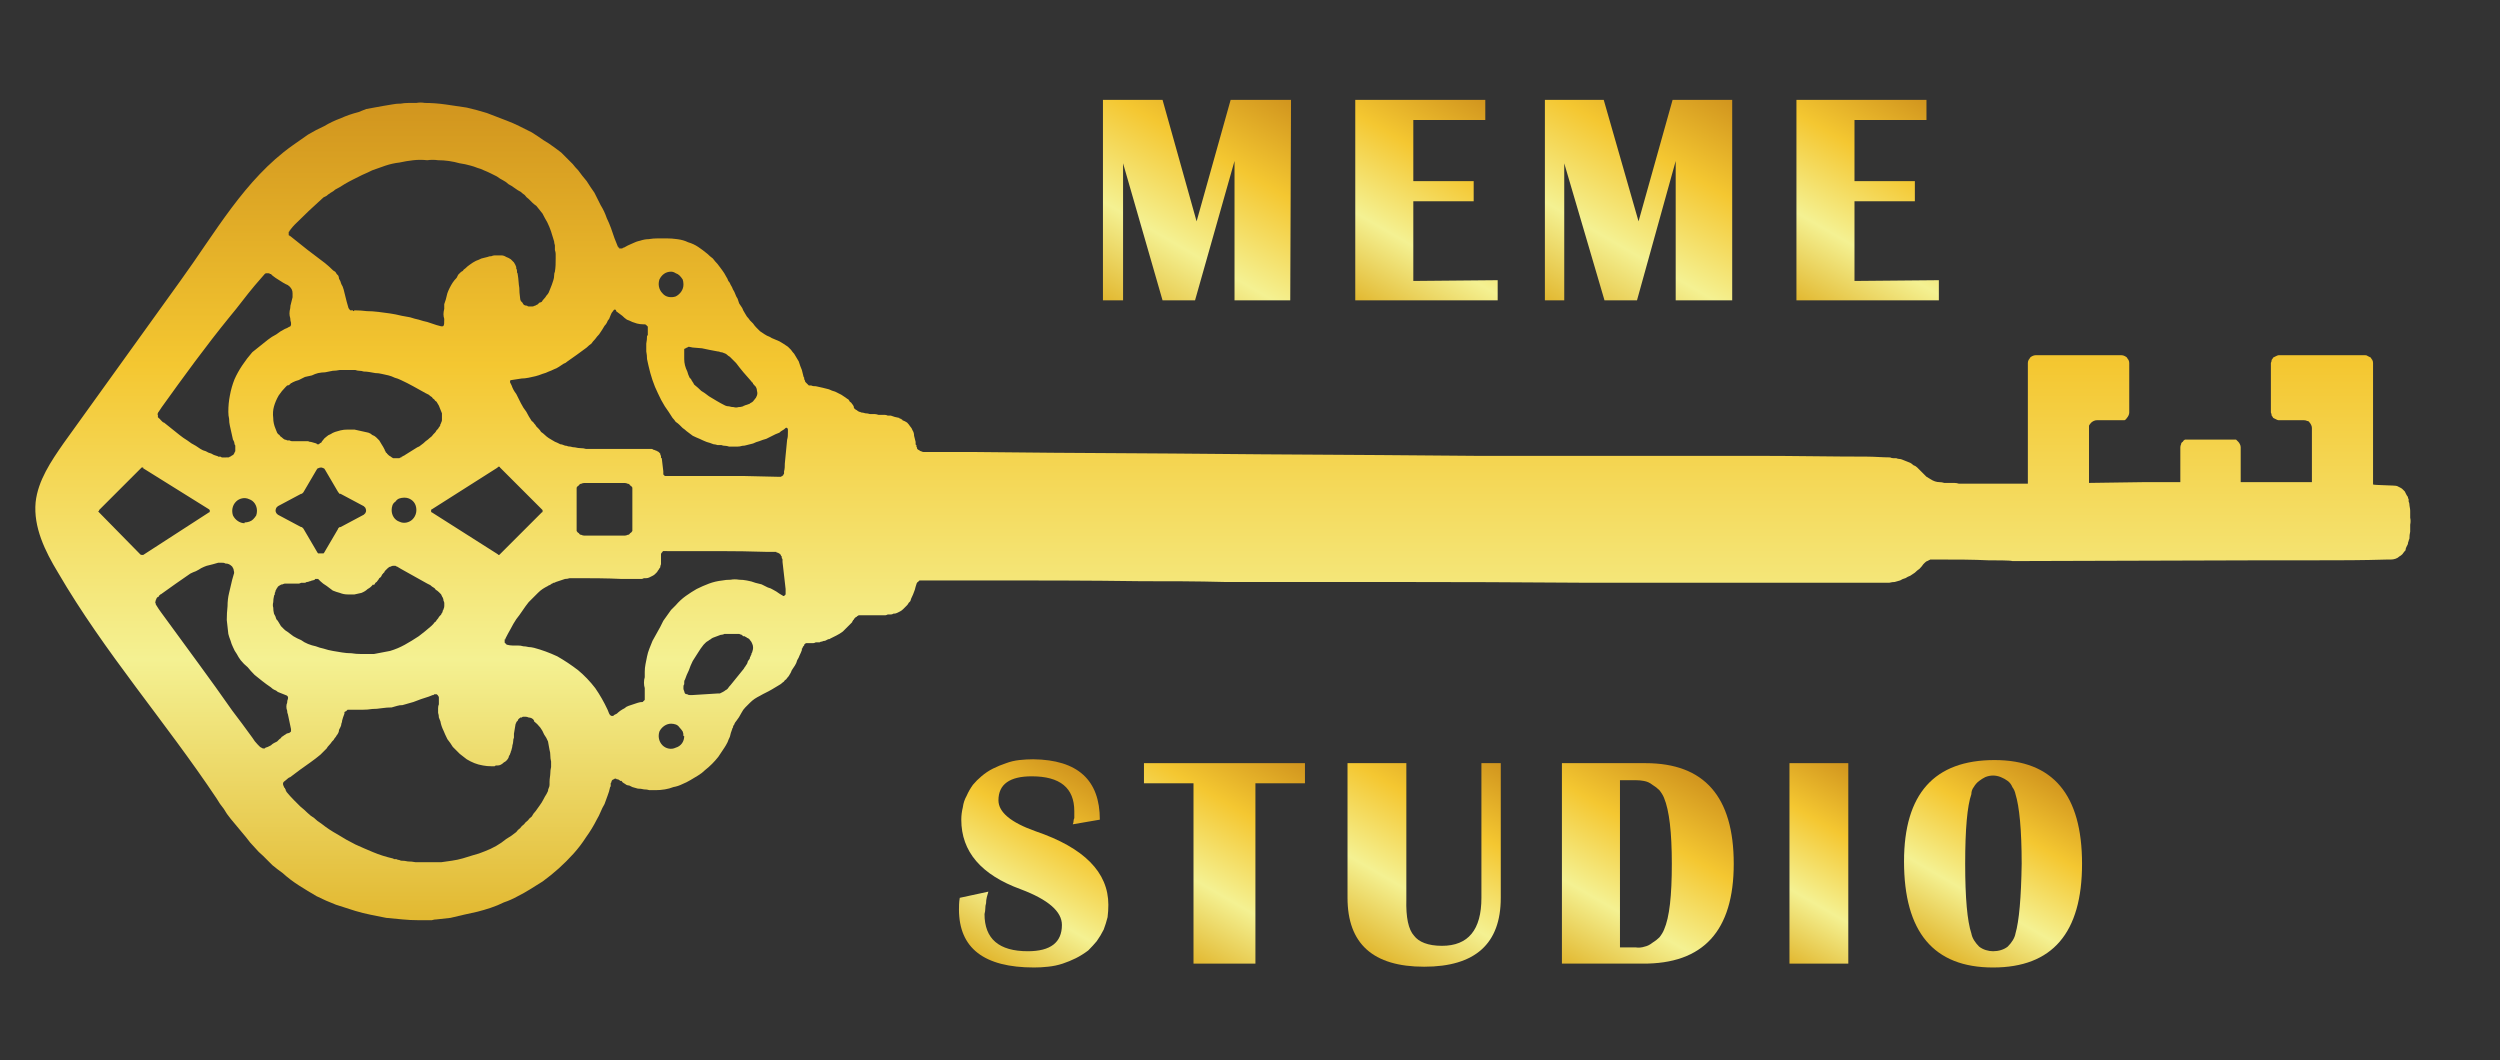 <svg version="1.2" xmlns="http://www.w3.org/2000/svg" viewBox="0 0 323 137" width="323" height="137">
	<rect x="0" y="0" width="323" height="137" fill="#333333" stroke="none"/>
	<title>memelogo-svg</title>
	<defs>
		<linearGradient id="g1" x2="1" gradientUnits="userSpaceOnUse" gradientTransform="matrix(0,105.59,-306.648,0,158.02,13.34)">
			<stop offset="0" stop-color="#d1951e"/>
			<stop offset=".32" stop-color="#f4c731"/>
			<stop offset=".68" stop-color="#f4f192"/>
			<stop offset="1" stop-color="#e2b830"/>
		</linearGradient>
		<linearGradient id="g2" x2="1" gradientUnits="userSpaceOnUse" gradientTransform="matrix(-17.26,29.91,-29.371,-16.949,163.28,10.94)">
			<stop offset="0" stop-color="#d1951e"/>
			<stop offset=".32" stop-color="#f4c731"/>
			<stop offset=".68" stop-color="#f4f192"/>
			<stop offset="1" stop-color="#e2b830"/>
		</linearGradient>
		<linearGradient id="g3" x2="1" gradientUnits="userSpaceOnUse" gradientTransform="matrix(-15.42,26.69,-24.987,-14.436,191.79,12.89)">
			<stop offset="0" stop-color="#d1951e"/>
			<stop offset=".32" stop-color="#f4c731"/>
			<stop offset=".68" stop-color="#f4f192"/>
			<stop offset="1" stop-color="#e2b830"/>
		</linearGradient>
		<linearGradient id="g4" x2="1" gradientUnits="userSpaceOnUse" gradientTransform="matrix(-17.27,29.91,-29.352,-16.948,220.3,10.94)">
			<stop offset="0" stop-color="#d1951e"/>
			<stop offset=".32" stop-color="#f4c731"/>
			<stop offset=".68" stop-color="#f4f192"/>
			<stop offset="1" stop-color="#e2b830"/>
		</linearGradient>
		<linearGradient id="g5" x2="1" gradientUnits="userSpaceOnUse" gradientTransform="matrix(-15.41,26.69,-24.988,-14.427,248.8,12.89)">
			<stop offset="0" stop-color="#d1951e"/>
			<stop offset=".32" stop-color="#f4c731"/>
			<stop offset=".68" stop-color="#f4f192"/>
			<stop offset="1" stop-color="#e2b830"/>
		</linearGradient>
		<linearGradient id="g6" x2="1" gradientUnits="userSpaceOnUse" gradientTransform="matrix(-13.45,23.31,-20.813,-12.009,140.28,100.15)">
			<stop offset="0" stop-color="#d1951e"/>
			<stop offset=".32" stop-color="#f4c731"/>
			<stop offset=".68" stop-color="#f4f192"/>
			<stop offset="1" stop-color="#e2b830"/>
		</linearGradient>
		<linearGradient id="g7" x2="1" gradientUnits="userSpaceOnUse" gradientTransform="matrix(-14.8,25.63,-22.005,-12.707,164.01,96.01)">
			<stop offset="0" stop-color="#d1951e"/>
			<stop offset=".32" stop-color="#f4c731"/>
			<stop offset=".68" stop-color="#f4f192"/>
			<stop offset="1" stop-color="#e2b830"/>
		</linearGradient>
		<linearGradient id="g8" x2="1" gradientUnits="userSpaceOnUse" gradientTransform="matrix(-14.82,25.68,-23.65,-13.649,190.89,96.91)">
			<stop offset="0" stop-color="#d1951e"/>
			<stop offset=".32" stop-color="#f4c731"/>
			<stop offset=".68" stop-color="#f4f192"/>
			<stop offset="1" stop-color="#e2b830"/>
		</linearGradient>
		<linearGradient id="g9" x2="1" gradientUnits="userSpaceOnUse" gradientTransform="matrix(-14.86,25.75,-24.456,-14.113,217.69,99.36)">
			<stop offset="0" stop-color="#d1951e"/>
			<stop offset=".32" stop-color="#f4c731"/>
			<stop offset=".68" stop-color="#f4f192"/>
			<stop offset="1" stop-color="#e2b830"/>
		</linearGradient>
		<linearGradient id="g10" x2="1" gradientUnits="userSpaceOnUse" gradientTransform="matrix(-13.1,22.68,-16.858,-9.737,241.55,100.24)">
			<stop offset="0" stop-color="#d1951e"/>
			<stop offset=".32" stop-color="#f4c731"/>
			<stop offset=".68" stop-color="#f4f192"/>
			<stop offset="1" stop-color="#e2b830"/>
		</linearGradient>
		<linearGradient id="g11" x2="1" gradientUnits="userSpaceOnUse" gradientTransform="matrix(-13.52,23.42,-21.945,-12.669,264.29,99.82)">
			<stop offset="0" stop-color="#d1951e"/>
			<stop offset=".32" stop-color="#f4c731"/>
			<stop offset=".68" stop-color="#f4f192"/>
			<stop offset="1" stop-color="#e2b830"/>
		</linearGradient>
	</defs>
	<style>
		.s0 { fill: url(#g1) } 
		.s1 { fill: url(#g2) } 
		.s2 { fill: url(#g3) } 
		.s3 { fill: url(#g4) } 
		.s4 { fill: url(#g5) } 
		.s5 { fill: url(#g6) } 
		.s6 { fill: url(#g7) } 
		.s7 { fill: url(#g8) } 
		.s8 { fill: url(#g9) } 
		.s9 { fill: url(#g10) } 
		.s10 { fill: url(#g11) } 
	</style>
	<g id="圖層_1">
		<path fill-rule="evenodd" class="s0" d="m51.7 13.4q0.5-0.1 1.1-0.1 0.5 0 1 0 0.5-0.1 1.1 0 1.3 0 2.7 0.2 1.4 0.2 2.7 0.4 1.3 0.3 2.6 0.7 1.3 0.5 2.6 1 0.8 0.3 1.6 0.7 0.8 0.4 1.6 0.8 0.8 0.5 1.5 1 0.7 0.4 1.5 1 0.4 0.3 0.8 0.6 0.4 0.4 0.7 0.7 0.4 0.4 0.8 0.8 0.3 0.4 0.7 0.8 0.5 0.7 1.1 1.4 0.5 0.8 1 1.5 0.4 0.8 0.8 1.6 0.5 0.8 0.8 1.7c0.4 0.8 0.7 1.7 1 2.6q0.2 0.5 0.4 1 0 0.1 0.1 0.1 0 0 0 0.1 0 0 0.1 0 0 0 0 0.1 0.1 0 0.1 0 0 0 0 0 0.1 0 0.1 0 0 0 0 0 0.1 0 0.1 0 0.1 0 0.1 0 0.1-0.1 0.1-0.1 0.1 0 0.1 0 0.5-0.3 1-0.5 0.6-0.3 1.1-0.4 0.6-0.2 1.1-0.2 0.6-0.1 1.2-0.1 0.5 0 1.1 0 0.7 0 1.4 0.1 0.8 0.1 1.4 0.4 0.7 0.2 1.3 0.6 0.6 0.4 1.2 0.9 0.3 0.3 0.7 0.6 0.3 0.4 0.6 0.7 0.3 0.4 0.6 0.8 0.3 0.4 0.5 0.8 0.2 0.3 0.3 0.6 0.2 0.2 0.3 0.5 0.2 0.3 0.3 0.6 0.2 0.3 0.3 0.6 0.1 0.3 0.3 0.6 0.1 0.3 0.2 0.6 0.2 0.3 0.4 0.6 0.1 0.3 0.3 0.6 0.1 0.2 0.3 0.5 0.2 0.2 0.4 0.5 0.2 0.2 0.4 0.4 0.2 0.3 0.4 0.5 0.2 0.2 0.5 0.5 0.3 0.2 0.6 0.4 0.3 0.2 0.6 0.3 0.3 0.2 0.6 0.3l0.7 0.3q0.3 0.2 0.5 0.3 0.3 0.2 0.6 0.4 0.2 0.2 0.4 0.4 0.2 0.3 0.4 0.5 0.2 0.3 0.3 0.5 0.2 0.3 0.3 0.5 0.1 0.3 0.2 0.6 0.1 0.3 0.2 0.5 0.1 0.4 0.2 0.8 0 0.1 0.1 0.2 0 0 0 0.1 0 0.1 0 0.1 0.1 0.1 0.1 0.2 0 0.1 0.1 0.2 0.1 0.1 0.2 0.2 0.1 0.1 0.2 0.2 0.1 0 0.3 0c0.2 0.1 0.4 0.1 0.6 0.1q0.4 0.1 0.9 0.2 0.4 0.1 0.8 0.2 0.4 0.2 0.8 0.3 0.4 0.2 0.8 0.4 0.3 0.2 0.6 0.4 0.1 0.1 0.3 0.2 0.1 0.1 0.2 0.3 0.2 0.1 0.3 0.3 0.1 0.1 0.2 0.3 0 0.2 0.1 0.3 0.1 0.1 0.3 0.2 0.1 0.1 0.3 0.2 0.1 0 0.3 0.1 0.2 0 0.5 0.1 0.3 0 0.6 0.1 0.3 0 0.6 0 0.2 0 0.5 0.1 0.2 0 0.4 0 0.2 0 0.4 0 0.2 0 0.4 0.1 0.2 0 0.4 0 0.5 0.2 1.1 0.3 0 0.1 0.1 0.1 0 0 0.1 0 0.1 0.1 0.1 0.1 0.1 0 0.1 0.1 0.3 0.1 0.6 0.3 0.2 0.2 0.4 0.5 0.2 0.2 0.3 0.5 0.2 0.3 0.2 0.7 0.1 0.4 0.2 0.8 0 0.1 0 0.2 0 0 0 0.1 0 0.1 0.1 0.1 0 0.1 0 0.2 0.1 0.1 0.1 0.3 0.1 0.1 0.3 0.2 0.1 0.1 0.2 0.1 0.2 0.1 0.3 0.1 0.1 0 0.2 0 0.1 0 0.1 0 0.1 0 0.2 0 0.1 0 0.2 0h5.6l10.4 0.1 15.5 0.1 11.5 0.1 15.5 0.1 12.2 0.1h36.5c4.7 0 9.4 0.1 14 0.1 1 0 2 0.1 3 0.1q0.2 0.1 0.4 0.1 0.2 0 0.4 0 0.2 0.1 0.4 0.1 0.2 0 0.4 0.1 0.2 0.1 0.5 0.2 0.2 0.1 0.5 0.2 0.2 0.1 0.4 0.3 0.3 0.1 0.5 0.3 0.1 0.1 0.2 0.2 0.1 0.1 0.2 0.2 0.1 0.1 0.2 0.2 0.1 0.1 0.2 0.2 0.2 0.2 0.4 0.4 0.3 0.2 0.5 0.3 0.3 0.2 0.6 0.3 0.3 0.1 0.6 0.1 0.3 0 0.6 0.1 0.3 0 0.7 0 0.3 0 0.6 0 0.3 0 0.6 0.1c2.2 0 6.7 0 8.9 0v-15.6q0-0.2 0.1-0.4 0.1-0.1 0.2-0.3 0.1-0.1 0.3-0.2 0.2-0.1 0.4-0.1h11.1q0.2 0 0.4 0.1 0.2 0.1 0.3 0.2 0.1 0.2 0.2 0.3 0.1 0.2 0.1 0.4v6.4q0 0.2-0.1 0.4-0.1 0.2-0.2 0.3-0.1 0.2-0.3 0.3-0.2 0-0.4 0h-3.2q-0.2 0-0.4 0.1-0.2 0.1-0.3 0.2-0.2 0.2-0.3 0.4 0 0.1 0 0.3v7.1l7-0.1h4.8v-4.5q0-0.2 0.1-0.4 0-0.2 0.2-0.3 0.1-0.2 0.3-0.3 0.2 0 0.4 0h5.8q0.2 0 0.4 0 0.1 0.1 0.3 0.3 0.1 0.1 0.2 0.3 0.1 0.2 0.1 0.4v4.5h9.2v-7q0-0.2-0.1-0.4-0.1-0.2-0.2-0.3-0.1-0.2-0.3-0.2-0.2-0.1-0.4-0.1h-3.3q-0.1 0-0.3-0.1-0.2-0.1-0.4-0.2-0.1-0.2-0.2-0.3 0-0.2-0.1-0.4v-6.4q0.1-0.2 0.1-0.4 0.1-0.1 0.2-0.3 0.2-0.1 0.4-0.2 0.2-0.1 0.3-0.1h11.2q0.2 0 0.3 0.1 0.2 0.1 0.4 0.2 0.1 0.2 0.2 0.3 0.1 0.2 0.1 0.4v15.7c0.1 0.1 2.9 0.1 3.1 0.2q0.2 0.1 0.4 0.2 0.2 0.1 0.3 0.2 0.2 0.2 0.3 0.3 0.1 0.2 0.2 0.4 0.1 0.2 0.2 0.3 0 0.2 0.1 0.3 0 0.2 0 0.3 0.1 0.2 0.1 0.4c0 0.2 0.1 0.5 0.1 0.8q0 0.4 0 0.9 0.1 0.4 0 0.9 0 0.4 0 0.9-0.1 0.4-0.1 0.9-0.1 0.2-0.1 0.3-0.1 0.2-0.1 0.4-0.1 0.2-0.2 0.4-0.1 0.2-0.1 0.4-0.2 0.2-0.4 0.5-0.2 0.2-0.4 0.3-0.2 0.2-0.5 0.3-0.3 0.1-0.6 0.1h-0.5c-3.1 0.1-6.2 0.1-9.3 0.1h-6.4l-32.7 0.1c-0.2-0.1-2.2-0.1-3.1-0.1-2-0.1-4.1-0.1-6.1-0.1h-1.1q-0.2 0-0.3 0-0.2 0.1-0.4 0.2-0.1 0-0.3 0.2-0.1 0.1-0.2 0.2-0.2 0.3-0.5 0.6-0.3 0.2-0.6 0.5-0.3 0.2-0.6 0.4-0.3 0.1-0.6 0.3-0.4 0.1-0.7 0.3-0.3 0.1-0.7 0.2-0.3 0-0.7 0.1-0.3 0-0.7 0-3.6 0-7.2 0h-17q-7 0-14 0-12.9-0.1-25.8-0.1h-21.2c-3.6-0.1-7.1-0.1-10.7-0.1-6.9-0.1-13.7-0.1-20.6-0.1q-3.2 0-6.4 0c-0.5 0-1 0-1.5 0q-0.1 0-0.2 0-0.1 0.1-0.2 0.2-0.1 0-0.1 0.1-0.1 0.1-0.1 0.2c-0.1 0.3-0.1 0.3-0.2 0.7q-0.2 0.6-0.5 1.2 0 0.1-0.1 0.3-0.1 0.1-0.2 0.2-0.1 0.2-0.2 0.3-0.1 0.1-0.2 0.2-0.2 0.2-0.3 0.3-0.2 0.2-0.4 0.3-0.2 0.1-0.4 0.2-0.2 0.1-0.5 0.1-0.1 0.1-0.3 0.1-0.2 0-0.4 0-0.2 0.1-0.3 0.1-0.2 0-0.4 0c-0.6 0-2.1 0-2.8 0q-0.1 0-0.2 0-0.1 0-0.2 0.1-0.1 0-0.1 0.1-0.1 0-0.2 0.1 0 0.1-0.1 0.1-0.1 0.1-0.1 0.2-0.1 0-0.1 0.1-0.1 0.1-0.1 0.2-0.3 0.3-0.6 0.6-0.3 0.3-0.6 0.6-0.4 0.3-0.8 0.5-0.4 0.2-0.8 0.4-0.1 0.1-0.3 0.1-0.2 0.1-0.4 0.2-0.2 0-0.4 0.1-0.2 0-0.3 0.1-0.2 0-0.3 0-0.1 0-0.2 0-0.2 0.1-0.3 0.1-0.1 0-0.2 0-0.1 0-0.2 0 0 0-0.1 0-0.1 0-0.2 0 0 0-0.1 0-0.1 0-0.1 0-0.1 0-0.2 0.1 0 0-0.1 0.1 0 0 0 0.1-0.1 0.1-0.1 0.1-0.1 0.1-0.1 0.2 0 0.1-0.1 0.1 0 0.1 0 0.2-0.1 0.3-0.3 0.7-0.1 0.3-0.3 0.6-0.1 0.4-0.3 0.7-0.2 0.3-0.4 0.6-0.1 0.3-0.3 0.6-0.1 0.2-0.3 0.4-0.1 0.2-0.3 0.3-0.1 0.2-0.3 0.3-0.2 0.2-0.4 0.3-0.5 0.3-1 0.6c-0.5 0.3-1 0.5-1.5 0.8q-0.4 0.2-0.7 0.4-0.3 0.2-0.6 0.5-0.3 0.3-0.6 0.6-0.3 0.3-0.5 0.7-0.3 0.6-0.7 1.1-0.1 0.1-0.2 0.3 0 0.1-0.1 0.2-0.1 0.1-0.1 0.3-0.1 0.1-0.1 0.2-0.2 0.5-0.3 1-0.2 0.4-0.3 0.7-0.2 0.4-0.4 0.7-0.2 0.3-0.4 0.6-0.2 0.3-0.4 0.6-0.4 0.5-0.8 0.9-0.4 0.4-0.9 0.8-0.4 0.4-0.9 0.7-0.5 0.3-1 0.6-0.5 0.3-1 0.5-0.6 0.3-1.2 0.4-0.5 0.2-1.1 0.3-0.6 0.1-1.2 0.1-0.4 0-0.8 0-0.3-0.1-0.7-0.1-0.4-0.1-0.8-0.1-0.3-0.1-0.7-0.2-0.2-0.1-0.4-0.2-0.2 0-0.4-0.1-0.1-0.1-0.3-0.2-0.2-0.1-0.3-0.3-0.1 0-0.2 0 0-0.1-0.1-0.1-0.1 0-0.1-0.1-0.1 0-0.2 0-0.1-0.1-0.2-0.1-0.1 0-0.2 0.1-0.1 0-0.2 0.1-0.1 0.1-0.1 0.2 0 0.1-0.1 0.2 0 0.1 0 0.2 0 0.1 0 0.2-0.1 0.1-0.1 0.2-0.1 0.5-0.3 1-0.2 0.5-0.4 1.1-0.3 0.5-0.5 1-0.2 0.5-0.5 1-0.6 1.2-1.4 2.3-0.7 1.1-1.6 2.1-0.9 1-1.9 1.9-1 0.9-2.1 1.7-0.8 0.5-1.6 1-0.8 0.5-1.6 0.9-0.9 0.5-1.8 0.8-0.8 0.4-1.7 0.7-0.9 0.3-1.7 0.5-0.9 0.2-1.8 0.4-0.8 0.2-1.7 0.4-0.9 0.1-1.8 0.2-0.3 0-0.6 0.1-0.3 0-0.6 0-0.3 0-0.6 0-0.3 0-0.6 0-1 0-2-0.1-1.1-0.1-2.1-0.2-1-0.2-2-0.4-1-0.2-2-0.5-1.3-0.4-2.5-0.8-1.3-0.5-2.5-1.1-1.2-0.7-2.3-1.4-1.1-0.7-2.1-1.6-0.7-0.5-1.3-1-0.6-0.6-1.2-1.2-0.6-0.5-1.1-1.1-0.6-0.6-1.1-1.3-0.5-0.6-1-1.2-0.5-0.6-1-1.2-0.5-0.6-0.9-1.3-0.5-0.6-0.9-1.3c-6.6-9.9-14.5-18.9-20.5-29.2-1.7-2.8-3.2-5.9-2.9-9.1 0.3-2.8 2-5.3 3.6-7.6l15.1-21c4.5-6.2 8.3-13.1 14.5-17.5q1-0.7 2-1.4 1-0.6 2.1-1.1 1-0.6 2.1-1 1.1-0.5 2.3-0.8 0.5-0.2 1-0.4 0.6-0.1 1.1-0.2 0.6-0.1 1.1-0.2 0.6-0.1 1.2-0.2 0.5-0.1 1-0.1zm-22.5 45.7q0.1 0 0.3 0 0.1 0 0.2-0.1 0.1 0 0.2-0.1 0.1-0.1 0.2-0.1 0.1-0.1 0.2-0.3 0-0.1 0.1-0.2 0-0.2 0-0.3 0-0.1 0-0.1 0-0.1 0-0.2 0-0.1 0-0.1 0-0.1-0.1-0.2 0-0.3-0.2-0.6-0.1-0.4-0.2-0.9-0.1-0.4-0.2-0.9-0.1-0.4-0.1-0.9-0.1-0.4-0.1-0.9 0-1.1 0.2-2.1 0.2-1.1 0.6-2.1 0.4-0.9 1-1.8 0.6-0.9 1.3-1.7 0.5-0.4 1-0.8 0.5-0.4 1-0.8 0.5-0.4 1.1-0.7 0.5-0.4 1.1-0.7 0.3-0.1 0.6-0.3 0 0 0.1 0 0-0.1 0-0.1 0.1 0 0.1-0.1 0-0.1 0-0.1 0 0 0 0 0-0.1 0-0.1 0 0 0 0 0-0.1 0-0.1-0.1-0.3-0.1-0.6-0.1-0.3-0.1-0.6 0-0.3 0.1-0.7 0-0.3 0.1-0.6 0.1-0.4 0.2-0.8 0-0.2 0-0.5 0-0.3-0.1-0.5-0.1-0.2-0.3-0.4-0.2-0.2-0.5-0.3c-0.4-0.2-0.8-0.5-1.3-0.8l-0.4-0.3q-0.1-0.1-0.1-0.1 0 0-0.1-0.1 0 0-0.1 0 0 0 0 0-0.1-0.1-0.2-0.1-0.1 0-0.2 0-0.1 0-0.1 0-0.1 0-0.2 0.1c-0.4 0.5-0.9 1-1.3 1.5-1.1 1.3-2.1 2.7-3.2 4-3.1 3.8-6 7.8-8.8 11.7q-0.2 0.3-0.4 0.6-0.1 0.1-0.1 0.2-0.1 0.1 0 0.2 0 0.2 0 0.3 0.1 0.1 0.2 0.2 0.1 0 0.1 0.1 0.1 0.1 0.2 0.2 0 0 0.1 0.1 0.1 0.1 0.2 0.1 0.5 0.4 1 0.8 0.5 0.4 1 0.8 0.5 0.4 1 0.7 0.5 0.4 1.1 0.7 0.3 0.2 0.6 0.4 0.3 0.2 0.7 0.3 0.3 0.2 0.7 0.3 0.3 0.2 0.7 0.3 0.1 0 0.2 0.1 0.1 0 0.3 0 0.1 0.1 0.2 0.1 0.2 0 0.3 0 0.1 0 0.2 0zm21-0.3q0.1 0.1 0.3 0.2 0.1 0.1 0.3 0.2 0.2 0 0.4 0 0.2 0 0.4 0 0.1-0.1 0.2-0.1 0.1 0 0.1-0.1 0.1 0 0.2-0.1 0.1 0 0.2-0.1 0.8-0.5 1.6-1 0.3-0.1 0.5-0.3 0.3-0.2 0.6-0.5 0.3-0.2 0.5-0.4 0.3-0.2 0.5-0.5 0.1-0.1 0.2-0.2 0.1-0.1 0.2-0.3 0.1-0.1 0.2-0.2 0.1-0.2 0.2-0.3 0.1-0.1 0.1-0.3 0.1-0.1 0.1-0.2 0.1-0.2 0.1-0.3 0-0.2 0-0.3 0-0.3 0-0.6-0.1-0.3-0.2-0.5-0.1-0.3-0.2-0.5-0.1-0.2-0.3-0.5-0.2-0.1-0.3-0.3-0.2-0.1-0.3-0.3-0.2-0.1-0.4-0.3-0.2-0.1-0.4-0.2c-1.1-0.6-2.1-1.2-3.2-1.7q-0.4-0.2-0.8-0.3-0.4-0.2-0.8-0.3-0.4-0.1-0.9-0.2-0.4-0.1-0.8-0.1c-0.6-0.1-1-0.2-1.5-0.2q-0.3-0.1-0.6-0.1-0.2 0-0.5-0.1-0.3 0-0.5 0-0.3 0-0.6 0-0.4 0-0.9 0-0.5 0.1-0.9 0.1-0.5 0.1-1 0.2-0.4 0-0.9 0.1-0.4 0.1-0.8 0.3-0.4 0.1-0.9 0.2-0.4 0.2-0.8 0.4-0.4 0.1-0.8 0.3-0.1 0.1-0.2 0.1-0.1 0.1-0.2 0.2-0.1 0.1-0.3 0.1-0.1 0.1-0.2 0.2-0.5 0.5-0.9 1.1-0.4 0.7-0.6 1.4-0.2 0.7-0.1 1.5 0 0.7 0.3 1.4 0.1 0.3 0.2 0.5 0.1 0.2 0.3 0.3 0.1 0.2 0.3 0.3 0.2 0.2 0.4 0.3 0.2 0 0.3 0.1 0.2 0 0.3 0 0.2 0.1 0.3 0.1 0.2 0 0.3 0 0.4 0 0.8 0 0.1 0 0.3 0 0.2 0 0.4 0 0.1 0 0.3 0 0.2 0.1 0.4 0.1 0.3 0.1 0.7 0.2 0 0.1 0.1 0.1 0.1 0 0.2 0 0.1-0.1 0.1-0.1 0.1-0.1 0.2-0.1 0.1-0.2 0.2-0.3 0.2-0.3 0.5-0.5 0.2-0.2 0.5-0.3 0.3-0.2 0.6-0.3 0.3-0.1 0.7-0.2 0.4-0.1 0.9-0.1 0.4 0 0.9 0 0.4 0.1 0.9 0.2 0.4 0.1 0.9 0.2 0.3 0.1 0.5 0.3 0.3 0.1 0.5 0.3 0.2 0.2 0.4 0.4 0.2 0.3 0.3 0.5 0.2 0.3 0.4 0.7 0 0.1 0.1 0.2 0 0.1 0.1 0.2 0.1 0 0.1 0.1 0.1 0.1 0.2 0.2zm-6.2 5q-0.1 0-0.1 0-0.1 0-0.1-0.1 0 0 0 0-0.1-0.1-0.1-0.1l-1.7-2.9q-0.1-0.2-0.2-0.2-0.2-0.1-0.3-0.1-0.2 0-0.4 0.1-0.1 0-0.2 0.2l-1.7 2.9q0 0-0.1 0.1 0 0 0 0-0.1 0.1-0.1 0.1 0 0-0.1 0l-3 1.6q-0.1 0.1-0.2 0.2-0.1 0.2-0.1 0.4 0 0.1 0.1 0.3 0.1 0.1 0.2 0.2l3 1.6q0.1 0 0.1 0 0 0 0.1 0.1 0 0 0 0 0.1 0.1 0.1 0.1l1.7 2.9q0.1 0.2 0.2 0.3 0.2 0 0.4 0 0.1 0 0.3 0 0.1-0.1 0.2-0.3l1.7-2.9q0 0 0-0.1 0.1 0 0.1 0 0-0.1 0.1-0.1 0 0 0.1 0l3-1.6q0.1-0.1 0.2-0.2 0.1-0.2 0.1-0.3 0-0.2-0.1-0.4-0.1-0.1-0.2-0.2zm8.2 0.5q-0.3 0-0.6 0.1-0.3 0.1-0.5 0.4-0.3 0.2-0.4 0.5-0.1 0.3-0.1 0.6c0 0.7 0.4 1.3 1 1.5 0.6 0.3 1.3 0.1 1.7-0.3 0.5-0.5 0.6-1.2 0.4-1.8-0.2-0.6-0.8-1-1.4-1zm-20.6 3.2q0.3 0 0.6-0.1 0.3-0.1 0.5-0.3 0.2-0.2 0.4-0.5 0.1-0.3 0.1-0.6c0-0.7-0.4-1.3-1-1.5-0.6-0.3-1.3-0.1-1.7 0.3-0.5 0.5-0.6 1.2-0.4 1.8 0.3 0.6 0.9 1 1.5 1zm-13.4 4.1q0 0.1 0.1 0.1 0 0 0 0 0.1 0 0.1 0 0.1 0 0.1 0l8.5-5.5q0.1 0 0.1-0.1 0 0 0-0.1 0 0 0-0.1 0 0-0.1-0.1l-8.5-5.3q0-0.1 0-0.1-0.1 0-0.1 0-0.1 0-0.1 0 0 0-0.1 0.1l-5.4 5.4q0 0 0 0.1-0.1 0-0.1 0.1 0 0 0.1 0.1 0 0 0 0l5.4 5.5zm15.5 25q-0.1 0-0.1 0 0 0 0 0zm0 0q0.1 0 0.1 0 0.1 0.1 0.2 0.1 0.1 0 0.2 0 0.1-0.1 0.1-0.1l0.3-0.1q0.2-0.1 0.4-0.2 0.2-0.2 0.4-0.3 0.2-0.1 0.4-0.2 0.2-0.2 0.3-0.3 0.2-0.1 0.3-0.3 0.2-0.1 0.3-0.2 0.2-0.1 0.3-0.2 0.2-0.1 0.4-0.1 0-0.1 0.1-0.1 0.1-0.1 0.1-0.1 0-0.1 0-0.2 0 0 0-0.1-0.2-0.9-0.4-1.9-0.1-0.2-0.1-0.5-0.1-0.2-0.1-0.5 0-0.3 0.1-0.5 0-0.3 0.1-0.5 0.1-0.4-0.3-0.5-0.3-0.1-0.5-0.2-0.3-0.1-0.5-0.2-0.2-0.2-0.5-0.3-0.2-0.1-0.4-0.3-0.6-0.4-1.1-0.8-0.5-0.4-1-0.8-0.5-0.5-0.9-1-0.5-0.4-0.9-0.9-0.3-0.4-0.5-0.8-0.3-0.4-0.5-0.9-0.2-0.4-0.3-0.8-0.2-0.5-0.3-0.9-0.1-0.9-0.2-1.8 0-0.9 0.1-1.8 0-0.9 0.2-1.7 0.2-0.9 0.4-1.7 0.1-0.4 0.2-0.7 0.1-0.2 0-0.5 0-0.2-0.2-0.5-0.2-0.2-0.4-0.3-0.2-0.1-0.5-0.1c-0.1-0.1-0.3-0.1-0.5-0.1h-0.4q-0.4 0.1-0.7 0.2-0.4 0.1-0.8 0.2-0.3 0.1-0.7 0.3-0.3 0.2-0.7 0.4-0.3 0.1-0.7 0.3-1.9 1.3-3.7 2.6-0.1 0.1-0.2 0.1 0 0.1-0.1 0.1-0.1 0.1-0.1 0.2-0.1 0-0.2 0.1-0.1 0.1-0.1 0.2-0.1 0.1-0.1 0.3-0.1 0.1 0 0.2 0 0.2 0.1 0.3 0.3 0.5 0.6 0.9l4.9 6.7q2.2 3 4.3 6 1.3 1.7 2.6 3.5 0.3 0.5 0.7 0.9 0 0 0.1 0.1 0 0 0.1 0.1 0 0 0.1 0.1 0.1 0 0.1 0.1zm14.5-21.1q-0.3 0.4-0.7 0.6-0.3 0.3-0.8 0.5-0.4 0.1-0.9 0.2-0.4 0-0.9 0-0.5 0-1-0.2-0.4-0.1-0.9-0.3-0.4-0.3-0.8-0.6-0.5-0.3-0.8-0.6l-0.3-0.3q0 0 0 0-0.1 0-0.1 0-0.1 0-0.1 0 0 0 0 0-0.1 0-0.1 0 0 0-0.1 0 0 0 0 0.1-0.1 0-0.1 0-0.1 0.1-0.3 0.1-0.2 0.1-0.3 0.1-0.2 0.1-0.4 0.1-0.1 0.1-0.3 0.1-0.2 0-0.4 0-0.2 0.1-0.3 0.1-0.2 0-0.4 0-0.2 0-0.4 0h-1q-0.1 0-0.3 0.1-0.2 0-0.3 0.1-0.2 0.1-0.3 0.2-0.1 0.2-0.2 0.3 0 0.1-0.1 0.2 0 0.2-0.1 0.3 0 0.1 0 0.2-0.1 0.1-0.1 0.2-0.1 0.4-0.1 0.8-0.1 0.4 0 0.7 0 0.4 0.1 0.8 0.2 0.3 0.3 0.7 0.2 0.2 0.3 0.4 0.2 0.3 0.3 0.5 0.2 0.2 0.4 0.4 0.2 0.2 0.4 0.3 0.4 0.3 0.8 0.6 0.5 0.3 1 0.5 0.4 0.3 0.9 0.5 0.5 0.2 1 0.3 0.5 0.2 1 0.3 0.6 0.2 1.2 0.3 0.6 0.1 1.2 0.2 0.6 0.1 1.2 0.1 0.6 0.1 1.3 0.1h1q0 0 0.1 0 0.1 0 0.2 0 0.1 0 0.2 0 0 0 0.1 0 1.1-0.2 2.1-0.4 1-0.3 1.9-0.8 0.9-0.5 1.8-1.1 0.8-0.6 1.6-1.3 0.1-0.1 0.3-0.3 0.1-0.2 0.3-0.3 0.1-0.2 0.3-0.4 0.1-0.2 0.2-0.3 0.1-0.1 0.2-0.2 0-0.1 0.1-0.2 0.1-0.1 0.1-0.3 0.1-0.1 0.1-0.2 0.1-0.2 0.1-0.4 0-0.2 0-0.4 0-0.1-0.1-0.3 0-0.2-0.1-0.4-0.1-0.1-0.1-0.2-0.1-0.1-0.1-0.2-0.1-0.1-0.2-0.2 0 0-0.1-0.1-0.2-0.2-0.4-0.3-0.1-0.2-0.3-0.3-0.2-0.1-0.4-0.3-0.2-0.1-0.4-0.2l-3.4-1.9-0.5-0.3q-0.1 0-0.2-0.1-0.2 0-0.3 0-0.2 0-0.3 0.1-0.1 0-0.3 0.1 0 0.1-0.1 0.1-0.1 0.1-0.1 0.1-0.1 0.1-0.2 0.2 0 0-0.1 0.1 0 0.1-0.1 0.2-0.1 0-0.1 0.1-0.1 0.1-0.1 0.1-0.1 0.1-0.1 0.2-0.1 0.2-0.3 0.3-0.1 0.2-0.2 0.3-0.1 0.2-0.3 0.3-0.1 0.2-0.2 0.3zm40.1 19.6q0-0.4-0.1-0.6-0.2-0.3-0.4-0.5-0.2-0.3-0.5-0.4-0.3-0.1-0.6-0.1c-0.6 0-1.2 0.4-1.5 1-0.2 0.6-0.1 1.3 0.4 1.8 0.4 0.4 1.1 0.6 1.7 0.3 0.7-0.2 1.1-0.8 1.1-1.5zm-19.3-2q-0.1-0.2-0.3-0.3-0.2-0.1-0.4-0.1-0.2-0.1-0.4-0.1-0.2 0-0.3 0-0.1 0-0.2 0.1-0.1 0-0.2 0 0 0.1-0.1 0.1-0.1 0.1-0.1 0.1-0.1 0.1-0.1 0.2-0.1 0.1-0.2 0.2 0 0 0 0.1-0.1 0.1-0.1 0.2-0.1 0.6-0.2 1.2 0 0.2 0 0.5-0.1 0.2-0.1 0.5 0 0.2-0.1 0.5 0 0.2-0.1 0.5 0 0.1-0.1 0.3 0 0.1-0.1 0.3 0 0.1-0.1 0.2-0.1 0.2-0.1 0.3-0.1 0.2-0.3 0.4-0.1 0.1-0.3 0.2-0.2 0.2-0.4 0.3-0.2 0.1-0.4 0.1-0.1 0-0.2 0-0.1 0-0.2 0.1-0.1 0-0.2 0-0.1 0-0.2 0-0.6 0-1.1-0.1-0.6-0.1-1.1-0.3-0.5-0.2-1-0.5-0.5-0.4-0.9-0.7-0.5-0.5-0.9-0.9-0.3-0.5-0.7-1-0.3-0.6-0.5-1.1-0.3-0.6-0.4-1.2-0.1-0.3-0.2-0.5 0-0.3-0.1-0.6 0-0.3 0-0.6 0-0.3 0.1-0.5 0-0.2 0-0.3 0-0.1 0-0.2 0-0.1 0-0.2 0-0.1 0-0.2 0-0.1-0.1-0.2 0-0.1-0.1-0.1 0-0.1-0.1-0.1-0.1 0-0.2 0 0 0-0.1 0 0 0 0 0-0.1 0.1-0.1 0.1-0.1 0-0.1 0l-0.5 0.2q-1 0.3-2 0.7-0.4 0.1-0.7 0.2-0.4 0.1-0.7 0.2-0.4 0-0.7 0.1-0.4 0.1-0.7 0.2-0.6 0-1.3 0.1-0.6 0.1-1.2 0.1-0.6 0.1-1.3 0.1-0.6 0-1.2 0h-0.5q-0.1 0-0.2 0-0.1 0.1-0.2 0.2-0.1 0-0.2 0.1 0 0.1 0 0.2-0.2 0.5-0.3 0.9 0 0.2-0.1 0.4 0 0.2-0.1 0.4-0.1 0.2-0.2 0.4 0 0.2-0.1 0.4-0.1 0.2-0.2 0.3-0.1 0.2-0.2 0.3-0.1 0.1-0.2 0.3-0.1 0.1-0.2 0.2-0.2 0.3-0.4 0.5-0.2 0.2-0.3 0.4-0.2 0.2-0.4 0.4-0.2 0.2-0.4 0.4-0.6 0.5-1.3 1-1.3 0.9-2.6 1.9c-0.3 0.1-0.3 0.2-0.7 0.5-0.3 0.2-0.3 0.4-0.1 0.8q0 0.1 0.1 0.1 0 0.1 0.1 0.2 0 0.1 0 0.1 0.1 0.1 0.1 0.2 0.5 0.6 1 1.1 0.4 0.4 0.8 0.8 0.5 0.4 0.9 0.8 0.4 0.4 0.9 0.7 0.4 0.4 0.9 0.7 1 0.8 2.1 1.4 1.1 0.7 2.3 1.3 1.1 0.5 2.3 1 1.2 0.5 2.5 0.8 0.1 0 0.2 0.1 0.2 0 0.3 0 0.2 0.1 0.3 0.1 0.1 0 0.3 0.1 0.5 0 0.9 0.1 0.5 0 1 0.1 0.5 0 0.9 0 0.5 0 1 0 0.7 0 1.4 0 0.7-0.1 1.4-0.2 0.7-0.1 1.4-0.3 0.7-0.2 1.3-0.4 0.8-0.2 1.5-0.5 0.8-0.3 1.5-0.7 0.7-0.4 1.3-0.9 0.7-0.4 1.3-0.9 0.2-0.3 0.5-0.5 0.2-0.3 0.5-0.5 0.2-0.3 0.5-0.5 0.2-0.3 0.5-0.5 0.2-0.4 0.5-0.7 0.3-0.4 0.5-0.7 0.3-0.4 0.5-0.8 0.2-0.4 0.4-0.7 0.1-0.2 0.2-0.4 0-0.2 0.1-0.4 0.1-0.2 0.1-0.4 0-0.2 0-0.4c0-0.4 0.1-0.8 0.1-1.1q0-0.4 0.1-0.8 0-0.4 0-0.7-0.1-0.4-0.1-0.8 0-0.4-0.1-0.7-0.1-0.6-0.2-1.1-0.2-0.5-0.5-0.9-0.2-0.5-0.5-0.9-0.4-0.5-0.8-0.8zm17.2-21.9q0 0-0.1 0 0 0-0.1 0 0 0-0.1 0-0.1 0-0.2 0-0.1 0-0.1 0.1-0.1 0.1-0.1 0.1-0.1 0.1-0.1 0.2c0 0.2 0 0.2 0 0.4q0 0.3 0 0.6 0 0.2 0 0.3-0.1 0.2-0.1 0.4-0.1 0.1-0.2 0.3-0.1 0.1-0.2 0.3-0.1 0.1-0.3 0.3-0.1 0.1-0.3 0.2-0.2 0.1-0.4 0.2-0.2 0.1-0.4 0.1-0.2 0-0.3 0-0.2 0.1-0.3 0.1-0.2 0-0.3 0-0.2 0-0.3 0-1.1 0-2 0c-2-0.1-4-0.1-6.1-0.1q-0.3 0-0.6 0-0.3 0.1-0.6 0.1-0.3 0.1-0.6 0.2-0.3 0.1-0.6 0.2-0.1 0.1-0.3 0.1-0.1 0.1-0.2 0.1-0.1 0.1-0.3 0.2-0.1 0-0.2 0.1-0.4 0.2-0.7 0.4-0.3 0.2-0.6 0.5-0.3 0.3-0.6 0.6-0.3 0.3-0.6 0.6-0.4 0.5-0.8 1.1-0.4 0.6-0.8 1.1-0.4 0.6-0.7 1.2-0.4 0.7-0.7 1.3 0 0 0 0 0 0.1 0 0.1 0 0-0.1 0 0 0.1 0 0.1 0 0 0 0 0 0.1 0 0.1 0 0 0 0 0 0 0 0.1 0 0 0 0.1 0 0.1 0.1 0.1 0 0.1 0.1 0.1 0 0.1 0.1 0.1 0.4 0.1 0.7 0.1 0.4 0 0.7 0 0.4 0 0.7 0.1 0.3 0 0.7 0.1 0.3 0 0.7 0.1 1.5 0.4 3 1.1 1.4 0.8 2.7 1.8 1.2 1 2.2 2.3 0.9 1.3 1.6 2.8l0.2 0.5q0.1 0.1 0.1 0.2 0.1 0 0.2 0.1 0.1 0 0.2 0 0.1 0 0.1-0.1 0.2-0.1 0.4-0.2 0.4-0.4 1-0.7 0.2-0.2 0.5-0.3 0.3-0.1 0.6-0.2 0.3-0.1 0.6-0.2 0.3-0.1 0.6-0.1 0.1 0 0.1-0.1 0.1 0 0.1-0.1 0.1 0 0.1-0.1 0-0.1 0-0.1 0-0.4 0-0.7 0-0.3 0-0.7-0.1-0.3-0.1-0.7 0-0.4 0.1-0.7 0-0.4 0-0.7 0-0.5 0.1-1 0.1-0.5 0.2-1 0.1-0.5 0.3-1 0.2-0.5 0.4-1 0.5-0.9 1-1.8 0.2-0.4 0.4-0.8 0.3-0.4 0.5-0.7 0.3-0.4 0.5-0.7 0.3-0.3 0.6-0.6 0.6-0.7 1.3-1.2 0.7-0.5 1.4-0.9 0.8-0.4 1.6-0.7 0.8-0.3 1.7-0.4 0.5-0.1 1.1-0.1 0.5-0.1 1.1 0 0.5 0 1 0.1 0.6 0.1 1.1 0.3 0.4 0.1 0.8 0.2 0.4 0.2 0.8 0.4 0.4 0.1 0.7 0.3 0.4 0.2 0.8 0.5l0.5 0.3q0 0 0.1 0 0 0 0.1-0.1 0 0 0 0 0.1-0.1 0.1-0.1 0-0.1 0-0.2 0-0.1 0-0.2 0-0.1 0-0.2 0 0 0-0.1-0.2-1.8-0.4-3.5 0-0.1 0-0.2 0-0.1 0-0.1 0-0.1-0.1-0.2 0-0.1 0-0.2 0 0-0.1-0.1 0-0.1-0.1-0.2-0.1 0-0.1-0.1-0.1 0-0.2-0.1-0.1 0-0.1 0-0.1 0-0.1-0.1-0.1 0-0.2 0 0 0-0.1 0-0.1 0-0.2 0-0.1 0-0.2 0-0.1 0-0.2 0-0.2 0-0.3 0-3.1-0.1-6.2-0.1h-4.7q-0.2 0-0.5 0-0.2 0-0.4 0-0.3 0-0.5 0-0.2 0-0.5 0 0 0-0.1 0zm9.6 10.8q-0.1 0-0.3-0.1-0.2 0-0.4 0-0.2 0-0.4 0-0.2 0-0.4 0-0.2 0-0.3 0-0.2 0-0.4 0-0.2 0.1-0.3 0.1-0.2 0-0.4 0.1l-0.8 0.3q-0.2 0.1-0.3 0.2-0.2 0.1-0.3 0.2-0.2 0.1-0.3 0.2-0.1 0.1-0.3 0.3-0.4 0.5-0.7 1-0.4 0.6-0.7 1.1-0.3 0.6-0.5 1.2-0.3 0.6-0.5 1.2-0.1 0.1-0.1 0.3 0 0.1 0 0.3-0.1 0.1-0.1 0.3 0 0.1 0 0.3 0 0.1 0.1 0.3 0 0.1 0.1 0.3 0.1 0.1 0.3 0.1 0.1 0.1 0.3 0.1 0 0 0.1 0 0 0 0.1 0 0 0 0.1 0 0 0 0.1 0l3.2-0.2q0.2 0 0.3 0 0.2-0.1 0.4-0.2 0.2-0.1 0.3-0.2 0.2-0.1 0.3-0.2 0.2-0.3 0.4-0.5c0.6-0.7 1.1-1.4 1.7-2.1q0.1-0.2 0.2-0.3 0.1-0.2 0.2-0.3 0.1-0.2 0.1-0.3 0.1-0.2 0.2-0.3 0.1-0.1 0.1-0.3 0.1-0.1 0.1-0.2 0.1-0.1 0.1-0.3 0.1-0.1 0.1-0.2 0.1-0.3 0.1-0.5 0-0.3-0.1-0.5-0.1-0.3-0.3-0.5-0.1-0.2-0.4-0.3 0 0-0.1-0.1-0.1 0-0.2-0.1-0.1 0-0.2 0 0-0.1-0.1-0.1zm-20.3-19.6q-0.2 0-0.4 0.1-0.2 0-0.3 0.2-0.2 0.1-0.3 0.3 0 0.2 0 0.4v4.8q0 0.2 0 0.4 0.1 0.2 0.3 0.3 0.1 0.2 0.3 0.2 0.2 0.1 0.4 0.1h5.2q0.2 0 0.4-0.1 0.2 0 0.3-0.2 0.2-0.1 0.3-0.3 0-0.2 0-0.4v-4.8q0-0.2 0-0.4-0.1-0.2-0.3-0.3-0.1-0.2-0.3-0.2-0.2-0.1-0.4-0.1zm-10.9-2q0-0.1-0.1-0.1 0 0 0 0-0.1 0-0.1 0-0.1 0-0.1 0.1l-8.5 5.4q-0.1 0-0.1 0.1 0 0 0 0.1 0 0 0 0.1 0 0.1 0.1 0.1l8.5 5.4q0 0 0.1 0.1 0 0 0.1 0 0 0 0 0 0.1-0.1 0.1-0.1l5.4-5.4q0.1 0 0.1-0.1 0 0 0-0.1 0 0 0-0.1 0 0-0.1-0.1zm15-20.3q0 0-0.1-0.1-0.1 0-0.1 0-0.1 0-0.1 0.1-0.1 0-0.1 0.1-0.2 0.2-0.3 0.5-0.1 0.3-0.2 0.5-0.2 0.2-0.3 0.5-0.1 0.2-0.3 0.4-0.1 0.2-0.3 0.5-0.2 0.3-0.4 0.6-0.3 0.3-0.5 0.6-0.3 0.3-0.5 0.6-0.3 0.2-0.6 0.5-1.2 0.9-2.5 1.8-0.2 0.2-0.5 0.3-0.3 0.2-0.6 0.4-0.3 0.2-0.6 0.3-0.4 0.2-0.7 0.3-0.4 0.2-0.8 0.3-0.5 0.2-0.9 0.3-0.5 0.1-0.9 0.2-0.5 0.1-0.9 0.1-0.7 0.1-1.3 0.2-0.1 0-0.1 0 0 0-0.1 0.1 0 0 0 0.1 0 0 0 0.1 0.1 0.2 0.2 0.4 0.2 0.6 0.6 1.1 0.3 0.6 0.6 1.2 0.3 0.6 0.7 1.1 0.3 0.6 0.7 1.2 0.2 0.1 0.3 0.3 0.2 0.2 0.3 0.4 0.2 0.2 0.3 0.3 0.2 0.2 0.3 0.4 0.3 0.2 0.5 0.4 0.2 0.2 0.5 0.4 0.3 0.2 0.5 0.3 0.3 0.2 0.6 0.3 0.2 0.1 0.4 0.2 0.2 0 0.4 0.1 0.2 0.1 0.4 0.1 0.2 0.1 0.5 0.1 0.3 0.1 0.6 0.1 0.4 0.1 0.7 0.1 0.4 0 0.7 0.1 0.4 0 0.7 0h7.3q0.1 0 0.2 0 0.2 0 0.3 0 0.1 0 0.2 0.1 0.1 0 0.3 0.1 0.1 0 0.2 0.1 0.1 0 0.2 0.1 0.1 0.1 0.2 0.2 0 0.2 0.1 0.3 0 0 0 0.1 0 0 0 0 0 0.1 0 0.1 0 0.1 0.1 0.1 0.1 0.8 0.2 1.7 0 0.2 0 0.3 0 0.1 0 0.1 0.1 0.1 0.1 0.1 0 0 0.1 0.1 0 0 0.1 0 0.1 0 0.2 0 0.1 0 0.1 0 0.1 0 0.2 0 0.1 0 0.2 0h9.4l4.3 0.1q0 0 0.1 0 0 0 0.1 0 0 0 0.1 0 0 0 0.1 0 0 0 0.1 0 0.1-0.1 0.2-0.1 0-0.1 0.1-0.1 0-0.1 0.1-0.2 0 0 0 0 0-0.1 0-0.1 0-0.1 0-0.1 0 0 0-0.1c0.1-0.3 0.1-0.7 0.1-1 0.1-1 0.2-2.1 0.3-3.1 0.1-0.3 0.1-0.6 0.1-1q0 0 0-0.1 0 0 0 0 0-0.1 0-0.1 0-0.1 0-0.1c0-0.2-0.2-0.3-0.3-0.2q-0.2 0.2-0.4 0.3-0.2 0.1-0.4 0.3-0.3 0.1-0.5 0.2-0.2 0.1-0.4 0.2-0.4 0.2-0.8 0.4-0.4 0.1-0.9 0.3-0.4 0.1-0.8 0.3-0.4 0.1-0.8 0.2-0.3 0.1-0.6 0.1-0.3 0.1-0.6 0.1-0.3 0-0.5 0-0.3 0-0.6 0-0.3-0.1-0.5-0.1-0.3 0-0.5-0.1-0.3 0-0.5 0-0.3-0.1-0.5-0.1-0.5-0.2-0.9-0.3-0.5-0.2-0.9-0.4-0.5-0.2-0.9-0.4-0.4-0.3-0.8-0.6-0.2-0.2-0.5-0.4-0.2-0.2-0.4-0.4-0.2-0.2-0.5-0.4-0.2-0.3-0.4-0.5-0.5-0.8-1-1.5-0.5-0.8-0.9-1.7-0.4-0.8-0.7-1.7-0.3-0.9-0.5-1.8-0.1-0.5-0.2-0.9 0-0.5-0.1-1 0-0.5 0-1 0.1-0.5 0.1-1 0.1-0.1 0.1-0.1 0-0.1 0-0.2 0-0.1 0-0.2 0 0 0-0.1 0-0.2 0-0.4 0-0.1 0-0.2-0.1-0.1-0.1-0.1-0.1-0.1-0.1-0.1-0.1-0.1-0.2-0.1 0 0-0.1 0 0 0 0 0-0.1 0-0.1 0 0 0 0 0-0.4 0-0.8-0.1-0.3-0.1-0.6-0.2-0.4-0.2-0.7-0.3-0.3-0.2-0.6-0.5-0.4-0.3-0.8-0.6zm9.4 4.7q-0.1 0-0.2 0.1-0.1 0-0.2 0.1-0.1 0-0.2 0.1 0 0.1 0 0.2 0 0 0 0.1 0 0 0 0 0 0 0 0.1 0 0 0 0 0 0.4 0 0.9 0 0.4 0.1 0.8 0.1 0.4 0.3 0.8 0.1 0.4 0.3 0.8 0.1 0.1 0.2 0.2 0 0.1 0.1 0.2 0.1 0.2 0.2 0.3 0 0.1 0.1 0.2 0.5 0.4 0.9 0.8 0.5 0.3 1 0.7 0.5 0.3 1 0.6 0.5 0.3 1.1 0.6 0.2 0.1 0.5 0.1 0.3 0.1 0.6 0.1 0.3 0.1 0.6 0 0.3 0 0.6-0.1 0.1-0.1 0.2-0.1 0.2-0.1 0.3-0.1 0.2-0.1 0.3-0.1 0.1-0.1 0.3-0.2 0.2-0.1 0.4-0.4 0.2-0.2 0.3-0.5 0.1-0.3 0-0.6 0-0.3-0.2-0.6-0.1 0-0.1-0.1-0.1-0.1-0.2-0.2 0-0.1-0.1-0.2-0.1 0-0.1-0.1-1.1-1.2-2-2.4-0.4-0.4-0.8-0.8-0.2-0.1-0.4-0.3-0.1-0.1-0.4-0.2-0.2-0.1-0.4-0.1-0.2-0.1-0.4-0.1-1.1-0.2-2-0.4l-1.2-0.1zm-0.7-8.1q0-0.3-0.1-0.6-0.2-0.3-0.4-0.5-0.2-0.2-0.5-0.3-0.3-0.2-0.6-0.2c-0.7 0-1.2 0.4-1.5 1-0.2 0.6-0.1 1.3 0.4 1.8 0.4 0.5 1.1 0.6 1.7 0.4 0.6-0.3 1-0.9 1-1.5zm-28.9-15.6q-0.7-0.2-1.4-0.3-0.7-0.1-1.4-0.1-0.7-0.1-1.4 0-0.9-0.1-1.8 0-0.9 0.1-1.8 0.3-0.9 0.1-1.8 0.4-0.9 0.3-1.7 0.6-0.6 0.3-1.3 0.6-0.6 0.3-1.2 0.6-0.6 0.3-1.1 0.6-0.6 0.4-1.2 0.7-0.2 0.2-0.4 0.3-0.2 0.1-0.3 0.2-0.2 0.1-0.4 0.3-0.2 0.1-0.4 0.2-1.9 1.7-3.7 3.5-0.3 0.3-0.6 0.7 0 0.1-0.1 0.1 0 0 0 0.1-0.1 0-0.1 0.1 0 0 0 0.1 0 0 0 0 0 0 0 0.1 0 0 0 0 0 0.1 0 0.1 0 0 0 0.1 0.1 0 0.1 0 0 0 0 0.1 0.1 0 0.1 0 2.2 1.8 4.5 3.5 0.5 0.4 1 0.9 0.1 0.1 0.3 0.2 0.1 0.1 0.2 0.3 0.1 0.1 0.2 0.2 0.1 0.2 0.1 0.4 0.2 0.3 0.3 0.7 0.2 0.3 0.3 0.7 0.1 0.4 0.2 0.8 0.1 0.4 0.2 0.8 0.1 0.4 0.2 0.7 0 0.1 0.1 0.2 0 0.1 0.1 0.1 0 0.1 0.1 0.1 0.1 0 0.2 0 0 0 0.1 0 0 0.1 0.1 0.1 0 0 0.1-0.1 0 0 0.1 0 0.7 0 1.5 0.1 0.7 0 1.5 0.1 0.7 0.1 1.5 0.2 0.7 0.1 1.5 0.3 0.5 0.1 1.1 0.2 0.6 0.2 1.1 0.3 0.6 0.2 1.1 0.3 0.6 0.2 1.2 0.4c1 0.3 1 0.3 1-0.8q-0.1-0.3-0.1-0.6 0-0.3 0.1-0.7 0-0.3 0-0.6 0.1-0.3 0.2-0.6 0.1-0.4 0.2-0.8 0.1-0.3 0.3-0.7 0.2-0.4 0.4-0.7 0.2-0.3 0.5-0.6 0.1-0.2 0.2-0.4 0.1-0.1 0.3-0.3 0.1-0.1 0.3-0.2 0.1-0.2 0.3-0.3 0.3-0.3 0.6-0.5 0.4-0.3 0.8-0.5 0.3-0.1 0.7-0.3 0.4-0.1 0.8-0.2 0.2-0.1 0.5-0.1 0.2-0.1 0.4-0.1 0.2 0 0.5 0 0.2 0 0.4 0 0.3 0 0.6 0.2 0.3 0.1 0.6 0.3 0.2 0.2 0.4 0.4 0.2 0.3 0.3 0.6 0 0.1 0 0.2 0.1 0.1 0.1 0.3 0 0.1 0 0.2 0.1 0.1 0.1 0.3c0.1 0.5 0.1 1.2 0.2 1.7q0 0.6 0.1 1.3 0 0.2 0.1 0.4 0.1 0.1 0.2 0.2 0.1 0.2 0.2 0.3 0.2 0.1 0.4 0.1 0.1 0.1 0.2 0.1 0.1 0 0.3 0 0.1 0 0.2 0 0.1 0 0.3-0.1 0.1 0 0.2-0.1 0.1 0 0.2-0.1 0.1-0.1 0.2-0.2 0.1 0 0.3-0.1 0.1-0.2 0.3-0.4 0.2-0.2 0.3-0.4 0.2-0.2 0.3-0.4 0.1-0.2 0.2-0.5 0.1-0.2 0.2-0.5 0.1-0.3 0.2-0.6 0.1-0.3 0.1-0.6 0-0.3 0.1-0.5c0.1-0.6 0.1-1.1 0.1-1.7q0-0.3 0-0.6 0-0.2-0.1-0.5 0-0.3 0-0.6-0.1-0.3-0.1-0.5-0.2-0.7-0.4-1.3-0.2-0.6-0.5-1.2-0.3-0.5-0.6-1.1-0.4-0.5-0.8-1-0.3-0.2-0.5-0.4-0.3-0.3-0.5-0.5-0.3-0.2-0.5-0.5-0.3-0.2-0.5-0.4-0.4-0.2-0.8-0.5-0.4-0.3-0.8-0.5-0.3-0.3-0.7-0.5-0.4-0.2-0.8-0.5-0.4-0.2-0.8-0.4-0.4-0.2-0.9-0.4-0.4-0.2-0.8-0.3-0.5-0.2-0.9-0.3-0.7-0.2-1.4-0.3z"/>
		<path class="s1" d="m166.8 12.9l-0.1 25.9h-7.2v-18l-5.1 18h-4.2l-5.1-17.7v17.7h-2.6v-25.9h7.7l4.4 15.7 4.4-15.7z"/>
		<path class="s2" d="m191.9 12.9v2.6h-9.3v7.9h7.8v2.6h-7.8v10.3l10.9-0.1v2.6h-18.4v-25.9z"/>
		<path class="s3" d="m223.8 12.9v25.9h-7.3v-18l-5 18h-4.2l-5.2-17.7v17.7h-2.5v-25.9h7.6l4.5 15.7 4.4-15.7z"/>
		<path class="s4" d="m248.9 12.9v2.6h-9.3v7.9h7.8v2.6h-7.8v10.3l10.9-0.1v2.6h-18.4v-25.9z"/>
		<path class="s5" d="m142.1 105.9l-3.5 0.6q0.1-0.2 0.1-0.4 0-0.2 0.1-0.4 0-0.3 0-0.5 0-0.2 0-0.4 0-4.5-5.5-4.5c-2.8 0-4.3 1-4.3 3.1q0 2.3 4.8 4 9.4 3.2 9.4 9.5 0 0.8-0.1 1.6-0.2 0.8-0.5 1.6-0.4 0.8-0.9 1.5-0.5 0.6-1.1 1.2-0.8 0.6-1.6 1-0.8 0.4-1.7 0.7-0.9 0.3-1.9 0.4-0.9 0.1-1.8 0.1-9.7 0-9.7-7.5c0-0.4 0-0.9 0.1-1.5l3.7-0.8q-0.1 0.4-0.2 0.7-0.1 0.4-0.1 0.8-0.1 0.3-0.1 0.7 0 0.3-0.1 0.7 0 4.8 5.6 4.8 4.4 0 4.4-3.4 0-2.6-5.3-4.6-7.7-2.8-7.7-9 0-0.8 0.2-1.6 0.1-0.8 0.5-1.5 0.3-0.7 0.8-1.4 0.5-0.6 1.1-1.1 0.7-0.6 1.5-1 0.8-0.4 1.7-0.7 0.8-0.3 1.7-0.4 0.9-0.1 1.8-0.1 8.6 0.1 8.6 7.8z"/>
		<path class="s6" d="m168.6 98.6v2.6h-6.4v23.3h-8v-23.3h-6.4v-2.6z"/>
		<path class="s7" d="m193.9 98.6v17.4q0 8.9-9.9 8.9-9.9 0-9.9-8.9v-17.4h7.6v17.6q-0.1 3.5 1 4.7c0.6 0.8 1.8 1.3 3.6 1.3q5.1 0 5.1-6.2v-17.4z"/>
		<path fill-rule="evenodd" class="s8" d="m201.8 124.5v-25.9h10.8q11.4 0 11.4 13 0 13-11.8 12.9zm7.5-2.1h2q0.6 0.1 1.2-0.1 0.5-0.1 1-0.5 0.5-0.3 0.9-0.7 0.4-0.5 0.6-1c0.7-1.6 1-4.4 1-8.5q0-6.1-1-8.5-0.2-0.5-0.6-1-0.4-0.4-0.9-0.7-0.5-0.4-1.1-0.5-0.5-0.1-1.1-0.1h-2z"/>
		<path class="s9" d="m238.8 98.6v25.9h-7.6v-25.9z"/>
		<path fill-rule="evenodd" class="s10" d="m257.7 98.2q11.3 0 11.3 13.4 0 13.4-11.5 13.4-11.5 0-11.5-13.7 0-13.1 11.7-13.1zm-0.2 2q-0.5 0-1 0.2-0.4 0.2-0.8 0.5-0.4 0.3-0.7 0.8-0.3 0.4-0.3 0.9-0.8 2.3-0.8 9 0 6.6 0.8 9c0.1 0.6 0.5 1.2 1 1.7 0.5 0.4 1.2 0.6 1.8 0.6 0.7 0 1.4-0.2 1.9-0.6 0.5-0.5 0.9-1.1 1-1.7q0.7-2.4 0.8-9c0-4.4-0.3-7.4-0.8-9q-0.1-0.5-0.4-0.9-0.2-0.5-0.6-0.8-0.4-0.3-0.9-0.5-0.5-0.2-1-0.2z"/>
	</g>
</svg>